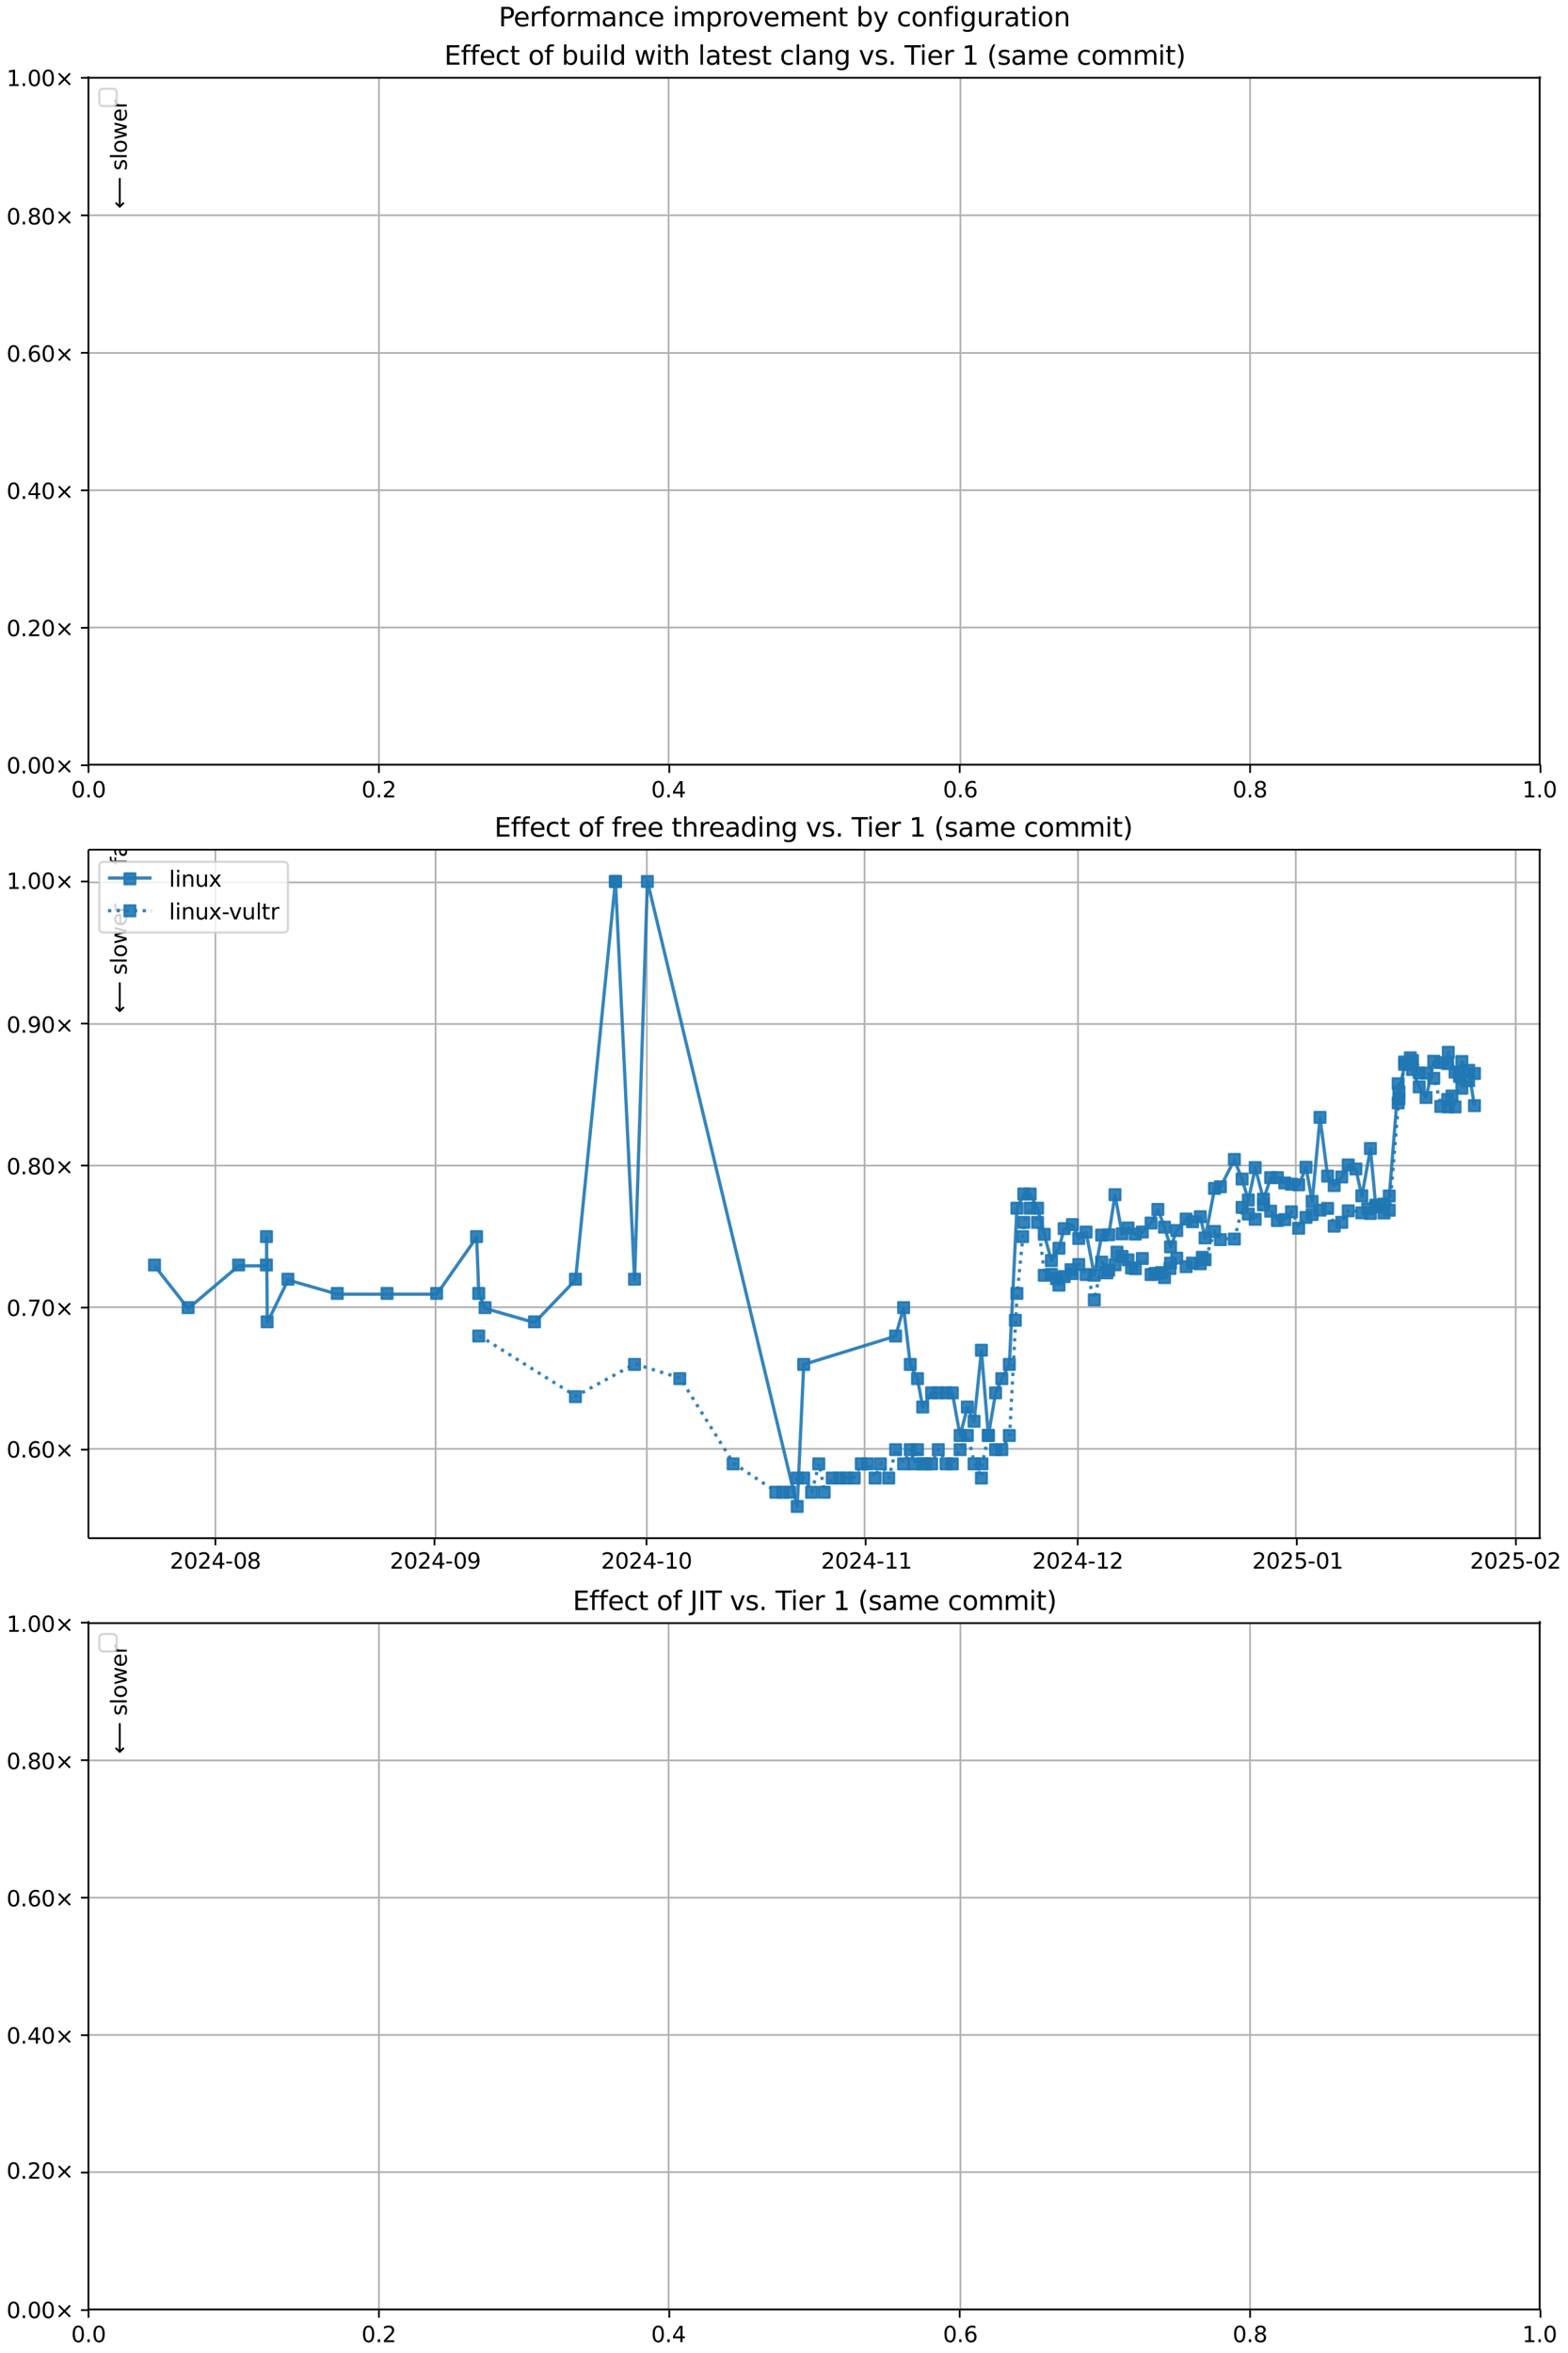 <?xml version="1.0" encoding="UTF-8"?>
<!DOCTYPE svg  PUBLIC '-//W3C//DTD SVG 1.1//EN'  'http://www.w3.org/Graphics/SVG/1.1/DTD/svg11.dtd'>
<svg width="720pt" height="1080pt" version="1.1" viewBox="0 0 720 1080" xmlns="http://www.w3.org/2000/svg" xmlns:xlink="http://www.w3.org/1999/xlink">
<defs>
<style type="text/css">*{stroke-linejoin: round; stroke-linecap: butt}</style>
</defs>
<path d="m0 1080h720v-1080h-720z" fill="#fff"/>
<path d="m40.6 351h667v-316h-667z" fill="#fff"/>
<path d="m40.6 351v-316" clip-path="url(#n)" fill="none" stroke="#b0b0b0" stroke-linecap="square" stroke-width=".8"/>
<defs>
<path id="f" d="m0 0v3.5" stroke="#000" stroke-width=".8"/>
</defs>
<use x="40.646" y="351.265" stroke="#000000" stroke-width=".8" xlink:href="#f"/>
<g transform="translate(32.7 366) scale(.1 -.1)">
<defs>
<path id="b" transform="scale(.016)" d="m2034 4250q-487 0-733-480-245-479-245-1442 0-959 245-1439 246-480 733-480 491 0 736 480 246 480 246 1439 0 963-246 1442-245 480-736 480zm0 500q785 0 1199-621 414-620 414-1801 0-1178-414-1799-414-620-1199-620-784 0-1198 620-414 621-414 1799 0 1181 414 1801 414 621 1198 621z"/>
<path id="c" transform="scale(.016)" d="m684 794h660v-794h-660v794z"/>
</defs>
<use xlink:href="#b"/>
<use transform="translate(63.6)" xlink:href="#c"/>
<use transform="translate(95.4)" xlink:href="#b"/>
</g>
<path d="m174 351v-316" clip-path="url(#n)" fill="none" stroke="#b0b0b0" stroke-linecap="square" stroke-width=".8"/>
<use x="173.989" y="351.265" stroke="#000000" stroke-width=".8" xlink:href="#f"/>
<g transform="translate(166 366) scale(.1 -.1)">
<defs>
<path id="e" transform="scale(.016)" d="m1228 531h2203v-531h-2962v531q359 372 979 998 621 627 780 809 303 340 423 576 121 236 121 464 0 372-261 606-261 235-680 235-297 0-627-103-329-103-704-313v638q381 153 712 231 332 78 607 78 725 0 1156-363 431-362 431-968 0-288-108-546-107-257-392-607-78-91-497-524-418-433-1181-1211z"/>
</defs>
<use xlink:href="#b"/>
<use transform="translate(63.6)" xlink:href="#c"/>
<use transform="translate(95.4)" xlink:href="#e"/>
</g>
<path d="m307 351v-316" clip-path="url(#n)" fill="none" stroke="#b0b0b0" stroke-linecap="square" stroke-width=".8"/>
<use x="307.332" y="351.265" stroke="#000000" stroke-width=".8" xlink:href="#f"/>
<g transform="translate(299 366) scale(.1 -.1)">
<defs>
<path id="w" transform="scale(.016)" d="m2419 4116-1594-2491h1594v2491zm-166 550h794v-3041h666v-525h-666v-1100h-628v1100h-2106v609l1940 2957z"/>
</defs>
<use xlink:href="#b"/>
<use transform="translate(63.6)" xlink:href="#c"/>
<use transform="translate(95.4)" xlink:href="#w"/>
</g>
<path d="m441 351v-316" clip-path="url(#n)" fill="none" stroke="#b0b0b0" stroke-linecap="square" stroke-width=".8"/>
<use x="440.675" y="351.265" stroke="#000000" stroke-width=".8" xlink:href="#f"/>
<g transform="translate(433 366) scale(.1 -.1)">
<defs>
<path id="ac" transform="scale(.016)" d="m2113 2584q-425 0-674-291-248-290-248-796 0-503 248-796 249-292 674-292t673 292q248 293 248 796 0 506-248 796-248 291-673 291zm1253 1979v-575q-238 112-480 171-242 60-480 60-625 0-955-422-329-422-376-1275 184 272 462 417 279 145 613 145 703 0 1111-427 408-426 408-1160 0-719-425-1154-425-434-1131-434-810 0-1238 620-428 621-428 1799 0 1106 525 1764t1409 658q238 0 480-47t505-140z"/>
</defs>
<use xlink:href="#b"/>
<use transform="translate(63.6)" xlink:href="#c"/>
<use transform="translate(95.4)" xlink:href="#ac"/>
</g>
<path d="m574 351v-316" clip-path="url(#n)" fill="none" stroke="#b0b0b0" stroke-linecap="square" stroke-width=".8"/>
<use x="574.018" y="351.265" stroke="#000000" stroke-width=".8" xlink:href="#f"/>
<g transform="translate(566 366) scale(.1 -.1)">
<defs>
<path id="z" transform="scale(.016)" d="m2034 2216q-450 0-708-241-257-241-257-662 0-422 257-663 258-241 708-241t709 242q260 243 260 662 0 421-258 662-257 241-711 241zm-631 268q-406 100-633 378-226 279-226 679 0 559 398 884 399 325 1092 325 697 0 1094-325t397-884q0-400-227-679-226-278-629-378 456-106 710-416 255-309 255-755 0-679-414-1042-414-362-1186-362-771 0-1186 362-414 363-414 1042 0 446 256 755 257 310 713 416zm-231 997q0-362 226-565 227-203 636-203 407 0 636 203 230 203 230 565 0 363-230 566-229 203-636 203-409 0-636-203-226-203-226-566z"/>
</defs>
<use xlink:href="#b"/>
<use transform="translate(63.6)" xlink:href="#c"/>
<use transform="translate(95.4)" xlink:href="#z"/>
</g>
<path d="m707 351v-316" clip-path="url(#n)" fill="none" stroke="#b0b0b0" stroke-linecap="square" stroke-width=".8"/>
<use x="707.361" y="351.265" stroke="#000000" stroke-width=".8" xlink:href="#f"/>
<g transform="translate(699 366) scale(.1 -.1)">
<defs>
<path id="r" transform="scale(.016)" d="m794 531h1031v3560l-1122-225v575l1116 225h631v-4135h1031v-531h-2687v531z"/>
</defs>
<use xlink:href="#r"/>
<use transform="translate(63.6)" xlink:href="#c"/>
<use transform="translate(95.4)" xlink:href="#b"/>
</g>
<path d="m40.6 351h667" clip-path="url(#n)" fill="none" stroke="#b0b0b0" stroke-linecap="square" stroke-width=".8"/>
<defs>
<path id="h" d="m0 0h-3.5" stroke="#000" stroke-width=".8"/>
</defs>
<use x="40.646" y="351.265" stroke="#000000" stroke-width=".8" xlink:href="#h"/>
<g transform="translate(3 355) scale(.1 -.1)">
<defs>
<path id="i" transform="scale(.016)" d="m4488 3438-1429-1435 1429-1428-372-378-1435 1434-1434-1434-369 378 1425 1428-1425 1435 369 378 1434-1435 1435 1435 372-378z"/>
</defs>
<use xlink:href="#b"/>
<use transform="translate(63.6)" xlink:href="#c"/>
<use transform="translate(95.4)" xlink:href="#b"/>
<use transform="translate(159)" xlink:href="#b"/>
<use transform="translate(223)" xlink:href="#i"/>
</g>
<path d="m40.6 288h667" clip-path="url(#n)" fill="none" stroke="#b0b0b0" stroke-linecap="square" stroke-width=".8"/>
<use x="40.646" y="288.158" stroke="#000000" stroke-width=".8" xlink:href="#h"/>
<g transform="translate(3 292) scale(.1 -.1)">
<use xlink:href="#b"/>
<use transform="translate(63.6)" xlink:href="#c"/>
<use transform="translate(95.4)" xlink:href="#e"/>
<use transform="translate(159)" xlink:href="#b"/>
<use transform="translate(223)" xlink:href="#i"/>
</g>
<path d="m40.6 225h667" clip-path="url(#n)" fill="none" stroke="#b0b0b0" stroke-linecap="square" stroke-width=".8"/>
<use x="40.646" y="225.052" stroke="#000000" stroke-width=".8" xlink:href="#h"/>
<g transform="translate(3 229) scale(.1 -.1)">
<use xlink:href="#b"/>
<use transform="translate(63.6)" xlink:href="#c"/>
<use transform="translate(95.4)" xlink:href="#w"/>
<use transform="translate(159)" xlink:href="#b"/>
<use transform="translate(223)" xlink:href="#i"/>
</g>
<path d="m40.6 162h667" clip-path="url(#n)" fill="none" stroke="#b0b0b0" stroke-linecap="square" stroke-width=".8"/>
<use x="40.646" y="161.945" stroke="#000000" stroke-width=".8" xlink:href="#h"/>
<g transform="translate(3 166) scale(.1 -.1)">
<use xlink:href="#b"/>
<use transform="translate(63.6)" xlink:href="#c"/>
<use transform="translate(95.4)" xlink:href="#ac"/>
<use transform="translate(159)" xlink:href="#b"/>
<use transform="translate(223)" xlink:href="#i"/>
</g>
<path d="m40.6 98.8h667" clip-path="url(#n)" fill="none" stroke="#b0b0b0" stroke-linecap="square" stroke-width=".8"/>
<use x="40.646" y="98.839" stroke="#000000" stroke-width=".8" xlink:href="#h"/>
<g transform="translate(3 103) scale(.1 -.1)">
<use xlink:href="#b"/>
<use transform="translate(63.6)" xlink:href="#c"/>
<use transform="translate(95.4)" xlink:href="#z"/>
<use transform="translate(159)" xlink:href="#b"/>
<use transform="translate(223)" xlink:href="#i"/>
</g>
<path d="m40.6 35.7h667" clip-path="url(#n)" fill="none" stroke="#b0b0b0" stroke-linecap="square" stroke-width=".8"/>
<use x="40.646" y="35.733" stroke="#000000" stroke-width=".8" xlink:href="#h"/>
<g transform="translate(3 39.5) scale(.1 -.1)">
<use xlink:href="#r"/>
<use transform="translate(63.6)" xlink:href="#c"/>
<use transform="translate(95.4)" xlink:href="#b"/>
<use transform="translate(159)" xlink:href="#b"/>
<use transform="translate(223)" xlink:href="#i"/>
</g>
<path d="m40.6 351v-316" fill="none" stroke="#000" stroke-linecap="square" stroke-width=".8"/>
<path d="m707 351v-316" fill="none" stroke="#000" stroke-linecap="square" stroke-width=".8"/>
<path d="m40.6 351h667" fill="none" stroke="#000" stroke-linecap="square" stroke-width=".8"/>
<path d="m40.6 35.7h667" fill="none" stroke="#000" stroke-linecap="square" stroke-width=".8"/>
<g clip-path="url(#n)">
<g transform="translate(58.2 27.8) rotate(-90) scale(.1 -.1)">
<defs>
<path id="l" transform="scale(.016)" d="m2375 4863v-479h-550q-309 0-430-125-120-125-120-450v-309h947v-447h-947v-3053h-578v3053h-550v447h550v244q0 584 272 851 272 268 862 268h544z"/>
<path id="t" transform="scale(.016)" d="m2194 1759q-697 0-966-159t-269-544q0-306 202-486 202-179 548-179 479 0 768 339t289 901v128h-572zm1147 238v-2e3h-575v531q-197-318-491-470t-719-152q-537 0-855 302-317 302-317 808 0 590 395 890 396 300 1180 300h807v57q0 397-261 614t-733 217q-300 0-585-72-284-72-546-216v532q315 122 612 182 297 61 578 61 760 0 1135-394 375-393 375-1193z"/>
<path id="p" transform="scale(.016)" d="m2834 3397v-544q-243 125-506 187-262 63-544 63-428 0-642-131t-214-394q0-200 153-314t616-217l197-44q612-131 870-370t258-667q0-488-386-773-386-284-1061-284-281 0-586 55t-642 164v594q319-166 628-249 309-82 613-82 406 0 624 139 219 139 219 392 0 234-158 359-157 125-692 241l-200 47q-534 112-772 345-237 233-237 639 0 494 350 762 350 269 994 269 318 0 599-47 282-46 519-140z"/>
<path id="j" transform="scale(.016)" d="m1172 4494v-994h1184v-447h-1184v-1900q0-428 117-550t477-122h590v-481h-590q-666 0-919 248-253 249-253 905v1900h-422v447h422v994h578z"/>
<path id="d" transform="scale(.016)" d="m3597 1894v-281h-2644q38-594 358-905t892-311q331 0 642 81t618 244v-544q-310-131-635-200t-659-69q-838 0-1327 487-489 488-489 1320 0 859 464 1363 464 505 1252 505 706 0 1117-455 411-454 411-1235zm-575 169q-6 471-264 752-258 282-683 282-481 0-770-272t-333-766l2050 4z"/>
<path id="k" transform="scale(.016)" d="m2631 2963q-97 56-211 82-114 27-251 27-488 0-749-317t-261-911v-1844h-578v3500h578v-544q182 319 472 473 291 155 707 155 59 0 131-8 72-7 159-23l3-590z"/>
<path id="aj" transform="scale(.016)" d="m8863 2147v-281l-1229-1228-375 375 729 728h-7622v531h7622l-729 728 375 375 1229-1228z"/>
</defs>
<use xlink:href="#l"/>
<use transform="translate(35.2)" xlink:href="#t"/>
<use transform="translate(96.5)" xlink:href="#p"/>
<use transform="translate(149)" xlink:href="#j"/>
<use transform="translate(188)" xlink:href="#d"/>
<use transform="translate(249)" xlink:href="#k"/>
<use transform="translate(290)" xlink:href="#DejaVuSans-20"/>
<use transform="translate(322)" xlink:href="#aj"/>
</g>
</g>
<g clip-path="url(#n)">
<g transform="translate(58.2 95.8) rotate(-90) scale(.1 -.1)">
<defs>
<path id="ak" transform="scale(.016)" d="m313 1866v281l1228 1228 375-375-728-728h7621v-531h-7621l728-728-375-375-1228 1228z"/>
<path id="u" transform="scale(.016)" d="m603 4863h575v-4863h-575v4863z"/>
<path id="q" transform="scale(.016)" d="m1959 3097q-462 0-731-361t-269-989 267-989q268-361 733-361 460 0 728 362 269 363 269 988 0 622-269 986-268 364-728 364zm0 487q750 0 1178-488 429-487 429-1349 0-859-429-1349-428-489-1178-489-753 0-1180 489-426 490-426 1349 0 862 426 1349 427 488 1180 488z"/>
<path id="ad" transform="scale(.016)" d="m269 3500h575l719-2731 715 2731h678l719-2731 716 2731h575l-916-3500h-678l-753 2869-756-2869h-679l-915 3500z"/>
</defs>
<use xlink:href="#ak"/>
<use transform="translate(143)" xlink:href="#DejaVuSans-20"/>
<use transform="translate(175)" xlink:href="#p"/>
<use transform="translate(227)" xlink:href="#u"/>
<use transform="translate(255)" xlink:href="#q"/>
<use transform="translate(316)" xlink:href="#ad"/>
<use transform="translate(398)" xlink:href="#d"/>
<use transform="translate(460)" xlink:href="#k"/>
</g>
</g>
<g transform="translate(204 29.7) scale(.12 -.12)">
<defs>
<path id="ag" transform="scale(.016)" d="m628 4666h2950v-532h-2319v-1381h2222v-531h-2222v-1691h2375v-531h-3006v4666z"/>
<path id="v" transform="scale(.016)" d="m3122 3366v-538q-244 135-489 202t-495 67q-560 0-870-355-309-354-309-995t309-996q310-354 870-354 250 0 495 67t489 202v-532q-241-112-499-168-257-57-548-57-791 0-1257 497-465 497-465 1341 0 856 470 1346 471 491 1290 491 265 0 518-55 253-54 491-163z"/>
<path id="ao" transform="scale(.016)" d="m3116 1747q0 634-261 995t-717 361q-457 0-718-361t-261-995 261-995 718-361q456 0 717 361t261 995zm-1957 1222q182 312 458 463 277 152 661 152 638 0 1036-506 399-506 399-1331t-399-1332q-398-506-1036-506-384 0-661 152-276 152-458 464v-525h-578v4863h578v-1894z"/>
<path id="ab" transform="scale(.016)" d="m544 1381v2119h575v-2097q0-497 193-746 194-248 582-248 465 0 735 297 271 297 271 810v1984h575v-3500h-575v538q-209-319-486-474-276-155-642-155-603 0-916 375-312 375-312 1097zm1447 2203z"/>
<path id="o" transform="scale(.016)" d="m603 3500h575v-3500h-575v3500zm0 1363h575v-729h-575v729z"/>
<path id="an" transform="scale(.016)" d="m2906 2969v1894h575v-4863h-575v525q-181-312-458-464-276-152-664-152-634 0-1033 506-398 507-398 1332t398 1331q399 506 1033 506 388 0 664-152 277-151 458-463zm-1959-1222q0-634 261-995t717-361 718 361q263 361 263 995t-263 995q-262 361-718 361t-717-361-261-995z"/>
<path id="am" transform="scale(.016)" d="m3513 2113v-2113h-575v2094q0 497-194 743-194 247-581 247-466 0-735-297-269-296-269-809v-1978h-578v4863h578v-1907q207 316 486 472 280 156 646 156 603 0 912-373 310-373 310-1098z"/>
<path id="x" transform="scale(.016)" d="m3513 2113v-2113h-575v2094q0 497-194 743-194 247-581 247-466 0-735-297-269-296-269-809v-1978h-578v3500h578v-544q207 316 486 472 280 156 646 156 603 0 912-373 310-373 310-1098z"/>
<path id="af" transform="scale(.016)" d="m2906 1791q0 625-258 968-257 344-723 344-462 0-720-344-258-343-258-968 0-622 258-966t720-344q466 0 723 344 258 344 258 966zm575-1357q0-893-397-1329-396-436-1215-436-303 0-572 45t-522 139v559q253-137 500-202 247-66 503-66 566 0 847 295t281 892v285q-178-310-456-463t-666-153q-643 0-1037 490-394 491-394 1301 0 812 394 1302 394 491 1037 491 388 0 666-153t456-462v531h575v-3066z"/>
<path id="aa" transform="scale(.016)" d="m191 3500h609l1094-2937 1094 2937h609l-1313-3500h-781l-1312 3500z"/>
<path id="ae" transform="scale(.016)" d="m-19 4666h3947v-532h-1656v-4134h-634v4134h-1657v532z"/>
<path id="ai" transform="scale(.016)" d="m1984 4856q-418-718-622-1422-203-703-203-1425 0-721 205-1429t620-1424h-500q-468 735-701 1444t-233 1409q0 697 231 1403 232 707 703 1444h500z"/>
<path id="s" transform="scale(.016)" d="m3328 2828q216 388 516 572t706 184q547 0 844-383 297-382 297-1088v-2113h-578v2094q0 503-179 746-178 244-543 244-447 0-707-297-259-296-259-809v-1978h-578v2094q0 506-178 748t-550 242q-441 0-701-298-259-298-259-808v-1978h-578v3500h578v-544q197 322 472 475t653 153q382 0 649-194 267-193 395-562z"/>
<path id="ah" transform="scale(.016)" d="m513 4856h500q468-737 701-1444 233-706 233-1403 0-700-233-1409t-701-1444h-500q415 716 620 1424t205 1429q0 722-205 1425-205 704-620 1422z"/>
</defs>
<use xlink:href="#ag"/>
<use transform="translate(63.2)" xlink:href="#l"/>
<use transform="translate(98.4)" xlink:href="#l"/>
<use transform="translate(134)" xlink:href="#d"/>
<use transform="translate(195)" xlink:href="#v"/>
<use transform="translate(250)" xlink:href="#j"/>
<use transform="translate(289)" xlink:href="#DejaVuSans-20"/>
<use transform="translate(321)" xlink:href="#q"/>
<use transform="translate(382)" xlink:href="#l"/>
<use transform="translate(417)" xlink:href="#DejaVuSans-20"/>
<use transform="translate(449)" xlink:href="#ao"/>
<use transform="translate(513)" xlink:href="#ab"/>
<use transform="translate(576)" xlink:href="#o"/>
<use transform="translate(604)" xlink:href="#u"/>
<use transform="translate(632)" xlink:href="#an"/>
<use transform="translate(695)" xlink:href="#DejaVuSans-20"/>
<use transform="translate(727)" xlink:href="#ad"/>
<use transform="translate(809)" xlink:href="#o"/>
<use transform="translate(837)" xlink:href="#j"/>
<use transform="translate(876)" xlink:href="#am"/>
<use transform="translate(939)" xlink:href="#DejaVuSans-20"/>
<use transform="translate(971)" xlink:href="#u"/>
<use transform="translate(999)" xlink:href="#t"/>
<use transform="translate(1060)" xlink:href="#j"/>
<use transform="translate(1099)" xlink:href="#d"/>
<use transform="translate(1161)" xlink:href="#p"/>
<use transform="translate(1213)" xlink:href="#j"/>
<use transform="translate(1252)" xlink:href="#DejaVuSans-20"/>
<use transform="translate(1284)" xlink:href="#v"/>
<use transform="translate(1339)" xlink:href="#u"/>
<use transform="translate(1367)" xlink:href="#t"/>
<use transform="translate(1428)" xlink:href="#x"/>
<use transform="translate(1491)" xlink:href="#af"/>
<use transform="translate(1555)" xlink:href="#DejaVuSans-20"/>
<use transform="translate(1586)" xlink:href="#aa"/>
<use transform="translate(1646)" xlink:href="#p"/>
<use transform="translate(1698)" xlink:href="#c"/>
<use transform="translate(1730)" xlink:href="#DejaVuSans-20"/>
<use transform="translate(1761)" xlink:href="#ae"/>
<use transform="translate(1819)" xlink:href="#o"/>
<use transform="translate(1847)" xlink:href="#d"/>
<use transform="translate(1909)" xlink:href="#k"/>
<use transform="translate(1950)" xlink:href="#DejaVuSans-20"/>
<use transform="translate(1981)" xlink:href="#r"/>
<use transform="translate(2045)" xlink:href="#DejaVuSans-20"/>
<use transform="translate(2077)" xlink:href="#ai"/>
<use transform="translate(2116)" xlink:href="#p"/>
<use transform="translate(2168)" xlink:href="#t"/>
<use transform="translate(2229)" xlink:href="#s"/>
<use transform="translate(2327)" xlink:href="#d"/>
<use transform="translate(2388)" xlink:href="#DejaVuSans-20"/>
<use transform="translate(2420)" xlink:href="#v"/>
<use transform="translate(2475)" xlink:href="#q"/>
<use transform="translate(2536)" xlink:href="#s"/>
<use transform="translate(2634)" xlink:href="#s"/>
<use transform="translate(2731)" xlink:href="#o"/>
<use transform="translate(2759)" xlink:href="#j"/>
<use transform="translate(2798)" xlink:href="#ah"/>
</g>
<path d="m47.6 48.7h4q2 0 2-2v-4q0-2-2-2h-4q-2 0-2 2v4q0 2 2 2z" fill="#fff" opacity=".8" stroke="#ccc"/>
<path d="m40.6 706h667v-316h-667z" fill="#fff"/>
<path d="m98.9 706v-316" clip-path="url(#g)" fill="none" stroke="#b0b0b0" stroke-linecap="square" stroke-width=".8"/>
<use x="98.894" y="705.793" stroke="#000000" stroke-width=".8" xlink:href="#f"/>
<g transform="translate(78 720) scale(.1 -.1)">
<defs>
<path id="y" transform="scale(.016)" d="m313 2009h1684v-512h-1684v512z"/>
</defs>
<use xlink:href="#e"/>
<use transform="translate(63.6)" xlink:href="#b"/>
<use transform="translate(127)" xlink:href="#e"/>
<use transform="translate(191)" xlink:href="#w"/>
<use transform="translate(254)" xlink:href="#y"/>
<use transform="translate(291)" xlink:href="#b"/>
<use transform="translate(354)" xlink:href="#z"/>
</g>
<path d="m200 706v-316" clip-path="url(#g)" fill="none" stroke="#b0b0b0" stroke-linecap="square" stroke-width=".8"/>
<use x="199.507" y="705.793" stroke="#000000" stroke-width=".8" xlink:href="#f"/>
<g transform="translate(179 720) scale(.1 -.1)">
<defs>
<path id="ap" transform="scale(.016)" d="m703 97v575q238-113 481-172 244-59 479-59 625 0 954 420 330 420 377 1277-181-269-460-413-278-144-615-144-700 0-1108 423-408 424-408 1159 0 718 425 1152 425 435 1131 435 810 0 1236-621 427-620 427-1801 0-1103-524-1761-523-658-1407-658-238 0-482 47-243 47-506 141zm1256 1978q425 0 673 290 249 291 249 798 0 503-249 795-248 292-673 292t-673-292-248-795q0-507 248-798 248-290 673-290z"/>
</defs>
<use xlink:href="#e"/>
<use transform="translate(63.6)" xlink:href="#b"/>
<use transform="translate(127)" xlink:href="#e"/>
<use transform="translate(191)" xlink:href="#w"/>
<use transform="translate(254)" xlink:href="#y"/>
<use transform="translate(291)" xlink:href="#b"/>
<use transform="translate(354)" xlink:href="#ap"/>
</g>
<path d="m297 706v-316" clip-path="url(#g)" fill="none" stroke="#b0b0b0" stroke-linecap="square" stroke-width=".8"/>
<use x="296.873" y="705.793" stroke="#000000" stroke-width=".8" xlink:href="#f"/>
<g transform="translate(276 720) scale(.1 -.1)">
<use xlink:href="#e"/>
<use transform="translate(63.6)" xlink:href="#b"/>
<use transform="translate(127)" xlink:href="#e"/>
<use transform="translate(191)" xlink:href="#w"/>
<use transform="translate(254)" xlink:href="#y"/>
<use transform="translate(291)" xlink:href="#r"/>
<use transform="translate(354)" xlink:href="#b"/>
</g>
<path d="m397 706v-316" clip-path="url(#g)" fill="none" stroke="#b0b0b0" stroke-linecap="square" stroke-width=".8"/>
<use x="397.486" y="705.793" stroke="#000000" stroke-width=".8" xlink:href="#f"/>
<g transform="translate(377 720) scale(.1 -.1)">
<use xlink:href="#e"/>
<use transform="translate(63.6)" xlink:href="#b"/>
<use transform="translate(127)" xlink:href="#e"/>
<use transform="translate(191)" xlink:href="#w"/>
<use transform="translate(254)" xlink:href="#y"/>
<use transform="translate(291)" xlink:href="#r"/>
<use transform="translate(354)" xlink:href="#r"/>
</g>
<path d="m495 706v-316" clip-path="url(#g)" fill="none" stroke="#b0b0b0" stroke-linecap="square" stroke-width=".8"/>
<use x="494.853" y="705.793" stroke="#000000" stroke-width=".8" xlink:href="#f"/>
<g transform="translate(474 720) scale(.1 -.1)">
<use xlink:href="#e"/>
<use transform="translate(63.6)" xlink:href="#b"/>
<use transform="translate(127)" xlink:href="#e"/>
<use transform="translate(191)" xlink:href="#w"/>
<use transform="translate(254)" xlink:href="#y"/>
<use transform="translate(291)" xlink:href="#r"/>
<use transform="translate(354)" xlink:href="#e"/>
</g>
<path d="m595 706v-316" clip-path="url(#g)" fill="none" stroke="#b0b0b0" stroke-linecap="square" stroke-width=".8"/>
<use x="595.465" y="705.793" stroke="#000000" stroke-width=".8" xlink:href="#f"/>
<g transform="translate(575 720) scale(.1 -.1)">
<defs>
<path id="aq" transform="scale(.016)" d="m691 4666h2478v-532h-1900v-1143q137 47 274 70 138 23 276 23 781 0 1237-428 457-428 457-1159 0-753-469-1171-469-417-1322-417-294 0-599 50-304 50-629 150v635q281-153 581-228t634-75q541 0 856 284 316 284 316 772 0 487-316 771-315 285-856 285-253 0-505-56-251-56-513-175v2344z"/>
</defs>
<use xlink:href="#e"/>
<use transform="translate(63.6)" xlink:href="#b"/>
<use transform="translate(127)" xlink:href="#e"/>
<use transform="translate(191)" xlink:href="#aq"/>
<use transform="translate(254)" xlink:href="#y"/>
<use transform="translate(291)" xlink:href="#b"/>
<use transform="translate(354)" xlink:href="#r"/>
</g>
<path d="m696 706v-316" clip-path="url(#g)" fill="none" stroke="#b0b0b0" stroke-linecap="square" stroke-width=".8"/>
<use x="696.078" y="705.793" stroke="#000000" stroke-width=".8" xlink:href="#f"/>
<g transform="translate(675 720) scale(.1 -.1)">
<use xlink:href="#e"/>
<use transform="translate(63.6)" xlink:href="#b"/>
<use transform="translate(127)" xlink:href="#e"/>
<use transform="translate(191)" xlink:href="#aq"/>
<use transform="translate(254)" xlink:href="#y"/>
<use transform="translate(291)" xlink:href="#b"/>
<use transform="translate(354)" xlink:href="#e"/>
</g>
<path d="m40.6 665h667" clip-path="url(#g)" fill="none" stroke="#b0b0b0" stroke-linecap="square" stroke-width=".8"/>
<use x="40.646" y="665.374" stroke="#000000" stroke-width=".8" xlink:href="#h"/>
<g transform="translate(3 669) scale(.1 -.1)">
<use xlink:href="#b"/>
<use transform="translate(63.6)" xlink:href="#c"/>
<use transform="translate(95.4)" xlink:href="#ac"/>
<use transform="translate(159)" xlink:href="#b"/>
<use transform="translate(223)" xlink:href="#i"/>
</g>
<path d="m40.6 600h667" clip-path="url(#g)" fill="none" stroke="#b0b0b0" stroke-linecap="square" stroke-width=".8"/>
<use x="40.646" y="600.181" stroke="#000000" stroke-width=".8" xlink:href="#h"/>
<g transform="translate(3 604) scale(.1 -.1)">
<defs>
<path id="aw" transform="scale(.016)" d="m525 4666h3e3v-269l-1694-4397h-659l1594 4134h-2241v532z"/>
</defs>
<use xlink:href="#b"/>
<use transform="translate(63.6)" xlink:href="#c"/>
<use transform="translate(95.4)" xlink:href="#aw"/>
<use transform="translate(159)" xlink:href="#b"/>
<use transform="translate(223)" xlink:href="#i"/>
</g>
<path d="m40.6 535h667" clip-path="url(#g)" fill="none" stroke="#b0b0b0" stroke-linecap="square" stroke-width=".8"/>
<use x="40.646" y="534.989" stroke="#000000" stroke-width=".8" xlink:href="#h"/>
<g transform="translate(3 539) scale(.1 -.1)">
<use xlink:href="#b"/>
<use transform="translate(63.6)" xlink:href="#c"/>
<use transform="translate(95.4)" xlink:href="#z"/>
<use transform="translate(159)" xlink:href="#b"/>
<use transform="translate(223)" xlink:href="#i"/>
</g>
<path d="m40.6 470h667" clip-path="url(#g)" fill="none" stroke="#b0b0b0" stroke-linecap="square" stroke-width=".8"/>
<use x="40.646" y="469.796" stroke="#000000" stroke-width=".8" xlink:href="#h"/>
<g transform="translate(3 474) scale(.1 -.1)">
<use xlink:href="#b"/>
<use transform="translate(63.6)" xlink:href="#c"/>
<use transform="translate(95.4)" xlink:href="#ap"/>
<use transform="translate(159)" xlink:href="#b"/>
<use transform="translate(223)" xlink:href="#i"/>
</g>
<path d="m40.6 405h667" clip-path="url(#g)" fill="none" stroke="#b0b0b0" stroke-linecap="square" stroke-width=".8"/>
<use x="40.646" y="404.603" stroke="#000000" stroke-width=".8" xlink:href="#h"/>
<g transform="translate(3 408) scale(.1 -.1)">
<use xlink:href="#r"/>
<use transform="translate(63.6)" xlink:href="#c"/>
<use transform="translate(95.4)" xlink:href="#b"/>
<use transform="translate(159)" xlink:href="#b"/>
<use transform="translate(223)" xlink:href="#i"/>
</g>
<path d="m71 581 15.4 19.6 23.2-19.6h12.8l0.021-13 0.309 39.1 9.54-19.6 22.7 6.52h22.8 22.8l18.3-26.1 0.999 26.1 2.91 6.52 22.7 6.52 18.8-19.6 18.3-183h0.034l8.77 183 5.89-183 68.8 287 2.99-65.2 42.2-13 3.66-13 3.06 26.1 3.31 6.52 2.4 13 4.09-6.52h3.07 3.58 2.87l3.56 19.6 3.33-13 3.08 6.52 3.38-32.6 3.19 39.1 3.31-19.6 2.86-6.52 3.46-6.52 3.47-71.7 3.17-6.52h2.93l3.38 6.52 3.09 12 3.27 12 3.49-5.64 2.37-9.02 3.79-1.85 2.92 6.39 3.36-2.96 3.79 19.8 3.36-18.4 3.26-0.156 2.87-18.4 3.25 18 2.75-2.7 3.35 2.82 3.21-0.967 4.01-4.12 3.13-6.26 3.04 8.16 2.77 9.04 2.86-7.51 4.31-5.26 2.94 1.24 3.56-2.32 2.2 9.75 4.34-22.7 2.71-0.757 6.4-12.5 3.55 8.98 2.87 9.62 3.14-14.9 3.81 14.5 3.28-9.86 3.1-0.033 3.38 2.47 3.08 0.585 3.31 0.266 3.36-8.06 2.82 15.7 3.62-38.6 3.49 27 3.02 4.34 3.47-3.93 2.98-5.53 3.51 1.86 2.72 12.3 3.96-21.7 2.49 26.8 3.75-1.29 2.41-3.74 4.1-51.5 0.342 3.72 2.63-12.6 3.61 2.35 3.08 7.99 3.13 4.87 3.54-16.6 3.22 0.657 3.19 0.428 0.257-5.2 3.1 9.08 2.11 1.04 1.03-5.89 3.11 4.05 2.68 16.2" clip-path="url(#g)" fill="none" stroke="#1f77b4" stroke-linecap="square" stroke-opacity=".9" stroke-width="1.5"/>
<defs>
<path id="a" d="m-2.5 2.5h5v-5h-5z" stroke="#1f77b4" stroke-opacity=".9"/>
</defs>
<g clip-path="url(#g)" fill="#1f77b4" fill-opacity=".9" stroke="#1f77b4" stroke-opacity=".9">
<use x="70.951" y="580.623" xlink:href="#a"/>
<use x="86.393" y="600.181" xlink:href="#a"/>
<use x="109.568" y="580.623" xlink:href="#a"/>
<use x="122.336" y="580.623" xlink:href="#a"/>
<use x="122.357" y="567.585" xlink:href="#a"/>
<use x="122.666" y="606.7" xlink:href="#a"/>
<use x="132.209" y="587.143" xlink:href="#a"/>
<use x="154.876" y="593.662" xlink:href="#a"/>
<use x="177.722" y="593.662" xlink:href="#a"/>
<use x="200.492" y="593.662" xlink:href="#a"/>
<use x="218.827" y="567.585" xlink:href="#a"/>
<use x="219.826" y="593.662" xlink:href="#a"/>
<use x="222.737" y="600.181" xlink:href="#a"/>
<use x="245.418" y="606.7" xlink:href="#a"/>
<use x="264.233" y="587.143" xlink:href="#a"/>
<use x="282.564" y="404.603" xlink:href="#a"/>
<use x="282.598" y="404.603" xlink:href="#a"/>
<use x="291.364" y="587.143" xlink:href="#a"/>
<use x="297.258" y="404.603" xlink:href="#a"/>
<use x="366.061" y="691.451" xlink:href="#a"/>
<use x="369.047" y="626.258" xlink:href="#a"/>
<use x="411.253" y="613.22" xlink:href="#a"/>
<use x="414.917" y="600.181" xlink:href="#a"/>
<use x="417.982" y="626.258" xlink:href="#a"/>
<use x="421.294" y="632.777" xlink:href="#a"/>
<use x="423.693" y="645.816" xlink:href="#a"/>
<use x="427.781" y="639.297" xlink:href="#a"/>
<use x="430.854" y="639.297" xlink:href="#a"/>
<use x="434.43" y="639.297" xlink:href="#a"/>
<use x="437.297" y="639.297" xlink:href="#a"/>
<use x="440.862" y="658.855" xlink:href="#a"/>
<use x="444.192" y="645.816" xlink:href="#a"/>
<use x="447.272" y="652.335" xlink:href="#a"/>
<use x="450.649" y="619.739" xlink:href="#a"/>
<use x="453.841" y="658.855" xlink:href="#a"/>
<use x="457.148" y="639.297" xlink:href="#a"/>
<use x="460.007" y="632.777" xlink:href="#a"/>
<use x="463.467" y="626.258" xlink:href="#a"/>
<use x="466.941" y="554.546" xlink:href="#a"/>
<use x="470.112" y="548.027" xlink:href="#a"/>
<use x="473.038" y="548.027" xlink:href="#a"/>
<use x="476.423" y="554.546" xlink:href="#a"/>
<use x="479.513" y="566.547" xlink:href="#a"/>
<use x="482.786" y="578.572" xlink:href="#a"/>
<use x="486.272" y="572.934" xlink:href="#a"/>
<use x="488.639" y="563.914" xlink:href="#a"/>
<use x="492.427" y="562.067" xlink:href="#a"/>
<use x="495.348" y="568.455" xlink:href="#a"/>
<use x="498.706" y="565.498" xlink:href="#a"/>
<use x="502.494" y="585.317" xlink:href="#a"/>
<use x="505.852" y="566.906" xlink:href="#a"/>
<use x="509.109" y="566.75" xlink:href="#a"/>
<use x="511.982" y="548.343" xlink:href="#a"/>
<use x="515.227" y="566.328" xlink:href="#a"/>
<use x="517.975" y="563.629" xlink:href="#a"/>
<use x="521.328" y="566.446" xlink:href="#a"/>
<use x="524.539" y="565.479" xlink:href="#a"/>
<use x="528.548" y="561.364" xlink:href="#a"/>
<use x="531.677" y="555.104" xlink:href="#a"/>
<use x="534.721" y="563.263" xlink:href="#a"/>
<use x="537.49" y="572.304" xlink:href="#a"/>
<use x="540.349" y="564.793" xlink:href="#a"/>
<use x="544.656" y="559.537" xlink:href="#a"/>
<use x="547.592" y="560.777" xlink:href="#a"/>
<use x="551.148" y="558.453" xlink:href="#a"/>
<use x="553.351" y="568.205" xlink:href="#a"/>
<use x="557.688" y="545.473" xlink:href="#a"/>
<use x="560.397" y="544.715" xlink:href="#a"/>
<use x="566.8" y="532.179" xlink:href="#a"/>
<use x="570.352" y="541.164" xlink:href="#a"/>
<use x="573.218" y="550.787" xlink:href="#a"/>
<use x="576.357" y="535.923" xlink:href="#a"/>
<use x="580.17" y="550.385" xlink:href="#a"/>
<use x="583.45" y="540.529" xlink:href="#a"/>
<use x="586.553" y="540.497" xlink:href="#a"/>
<use x="589.937" y="542.966" xlink:href="#a"/>
<use x="593.013" y="543.552" xlink:href="#a"/>
<use x="596.327" y="543.817" xlink:href="#a"/>
<use x="599.683" y="535.756" xlink:href="#a"/>
<use x="602.504" y="551.453" xlink:href="#a"/>
<use x="606.123" y="512.856" xlink:href="#a"/>
<use x="609.617" y="539.819" xlink:href="#a"/>
<use x="612.636" y="544.157" xlink:href="#a"/>
<use x="616.108" y="540.224" xlink:href="#a"/>
<use x="619.092" y="534.689" xlink:href="#a"/>
<use x="622.597" y="536.546" xlink:href="#a"/>
<use x="625.319" y="548.861" xlink:href="#a"/>
<use x="629.28" y="527.146" xlink:href="#a"/>
<use x="631.77" y="553.961" xlink:href="#a"/>
<use x="635.516" y="552.67" xlink:href="#a"/>
<use x="637.924" y="548.935" xlink:href="#a"/>
<use x="642.024" y="497.399" xlink:href="#a"/>
<use x="642.366" y="501.12" xlink:href="#a"/>
<use x="644.992" y="488.543" xlink:href="#a"/>
<use x="648.605" y="490.888" xlink:href="#a"/>
<use x="651.684" y="498.878" xlink:href="#a"/>
<use x="654.816" y="503.748" xlink:href="#a"/>
<use x="658.36" y="487.105" xlink:href="#a"/>
<use x="661.579" y="487.762" xlink:href="#a"/>
<use x="664.768" y="488.19" xlink:href="#a"/>
<use x="665.025" y="482.986" xlink:href="#a"/>
<use x="668.126" y="492.068" xlink:href="#a"/>
<use x="670.235" y="493.113" xlink:href="#a"/>
<use x="671.267" y="487.218" xlink:href="#a"/>
<use x="674.377" y="491.27" xlink:href="#a"/>
<use x="677.055" y="507.492" xlink:href="#a"/>
</g>
<g stroke="#1f77b4" stroke-opacity=".9">
<path d="m220 613 44.4 27.8 27.1-14.8 20.8 6.52 24.5 39.1 19.6 13h3.2 3.16l3.45-6.52h2.99l3.62 6.52 3.3-13 2.49 13 3.71-6.52h3.28 3.24 3.56l3.24-6.52h2.91l3.44 6.52 2.43-6.52 3.81 6.52 3.17-13 3.66 6.52 3.06-6.52 1.66 6.52 1.66-6.52 2.4 6.52h1.46 2.63l3.07-6.52 3.58 6.52h2.87l3.56-6.52 3.33-6.52 3.08 13 3.38 6.52 0.245-6.52 2.95-13 3.31 6.52h2.86l3.46-6.52 2.77-52.9 0.707-12.3 2.64-26.1 0.531-6.52 2.93-6.52 3.38 6.52 3.09 24.3 3.27-0.431 2.36 2.01 1.12 2.96 2.37-3.95 3.15-3.16 0.638 1.79 2.92-4.15 3.36 4.59 3.79 11.6 3.36-17.3 2.46 4.95 0.798-1.22 2.87-2.47 0.932-5.81 2.31 1.95 2.75 1.56 1.62 3.74 1.73 0.339 3.21-4.68 4.01 7.39 1.8-0.36 0.562-0.187 0.768 0.18 1.63-0.564 1.41 2.3 2.51-4.17 0.26-2.48 2.86-2.29 4.31 3.92 2.94-1.64 3.56 0.323 0.94-2.99 1.26 1.1 4.34-13 2.71 3.75 6.4-0.274 3.55-14.5 2.87 3.05 3.14 2.41 3.81-6.58 3.28 2.87 3.1 4.28 3.38-0.427 3.08-3.58 3.31 7.54 3.36-4.95 2.82-1.32 3.62-2.03 3.49-0.801 3.02 8.14 3.47-1.73 2.98-5.3 6.23 0.911 2.73-1.9 1.24 2.2 2.49-3.83 3.75 3.63 2.41-1.26 4.1-49.3 0.342-1.9 2.63-16.9 2.61-1.95 1 1.29 3.08 5.66 3.13 0.107 3.54 2.39 3.22 12.9 3.19-3.2 0.257 3.38 1.69-4.97 1.41 5 2.11-14 1.03 5.43 3.11-3.51 2.68-3.28" clip-path="url(#g)" fill="none" stroke-dasharray="1.5,2.475" stroke-width="1.5"/>
<g clip-path="url(#g)" fill="#1f77b4" fill-opacity=".9">
<use x="219.826" y="613.22" xlink:href="#a"/>
<use x="264.233" y="641.061" xlink:href="#a"/>
<use x="291.364" y="626.258" xlink:href="#a"/>
<use x="312.147" y="632.777" xlink:href="#a"/>
<use x="336.626" y="671.893" xlink:href="#a"/>
<use x="356.252" y="684.932" xlink:href="#a"/>
<use x="359.456" y="684.932" xlink:href="#a"/>
<use x="362.614" y="684.932" xlink:href="#a"/>
<use x="366.061" y="678.412" xlink:href="#a"/>
<use x="369.047" y="678.412" xlink:href="#a"/>
<use x="372.666" y="684.932" xlink:href="#a"/>
<use x="375.964" y="671.893" xlink:href="#a"/>
<use x="378.452" y="684.932" xlink:href="#a"/>
<use x="382.161" y="678.412" xlink:href="#a"/>
<use x="385.441" y="678.412" xlink:href="#a"/>
<use x="388.681" y="678.412" xlink:href="#a"/>
<use x="392.242" y="678.412" xlink:href="#a"/>
<use x="395.486" y="671.893" xlink:href="#a"/>
<use x="398.398" y="671.893" xlink:href="#a"/>
<use x="401.838" y="678.412" xlink:href="#a"/>
<use x="404.273" y="671.893" xlink:href="#a"/>
<use x="408.085" y="678.412" xlink:href="#a"/>
<use x="411.253" y="665.374" xlink:href="#a"/>
<use x="414.917" y="671.893" xlink:href="#a"/>
<use x="417.982" y="665.374" xlink:href="#a"/>
<use x="419.638" y="671.893" xlink:href="#a"/>
<use x="421.294" y="665.374" xlink:href="#a"/>
<use x="423.693" y="671.893" xlink:href="#a"/>
<use x="425.153" y="671.893" xlink:href="#a"/>
<use x="427.781" y="671.893" xlink:href="#a"/>
<use x="430.854" y="665.374" xlink:href="#a"/>
<use x="434.43" y="671.893" xlink:href="#a"/>
<use x="437.297" y="671.893" xlink:href="#a"/>
<use x="440.862" y="665.374" xlink:href="#a"/>
<use x="444.192" y="658.855" xlink:href="#a"/>
<use x="447.272" y="671.893" xlink:href="#a"/>
<use x="450.649" y="678.412" xlink:href="#a"/>
<use x="450.893" y="671.893" xlink:href="#a"/>
<use x="453.841" y="658.855" xlink:href="#a"/>
<use x="457.148" y="665.374" xlink:href="#a"/>
<use x="460.007" y="665.374" xlink:href="#a"/>
<use x="463.467" y="658.855" xlink:href="#a"/>
<use x="466.234" y="605.988" xlink:href="#a"/>
<use x="466.941" y="593.662" xlink:href="#a"/>
<use x="469.58" y="567.585" xlink:href="#a"/>
<use x="470.112" y="561.066" xlink:href="#a"/>
<use x="473.038" y="554.546" xlink:href="#a"/>
<use x="476.423" y="561.066" xlink:href="#a"/>
<use x="479.513" y="585.349" xlink:href="#a"/>
<use x="482.786" y="584.918" xlink:href="#a"/>
<use x="485.149" y="586.926" xlink:href="#a"/>
<use x="486.272" y="589.885" xlink:href="#a"/>
<use x="488.639" y="585.935" xlink:href="#a"/>
<use x="491.789" y="582.773" xlink:href="#a"/>
<use x="492.427" y="584.559" xlink:href="#a"/>
<use x="495.348" y="580.407" xlink:href="#a"/>
<use x="498.706" y="584.993" xlink:href="#a"/>
<use x="502.494" y="596.609" xlink:href="#a"/>
<use x="505.852" y="579.28" xlink:href="#a"/>
<use x="508.31" y="584.232" xlink:href="#a"/>
<use x="509.109" y="583.009" xlink:href="#a"/>
<use x="511.982" y="580.537" xlink:href="#a"/>
<use x="512.913" y="574.728" xlink:href="#a"/>
<use x="515.227" y="576.679" xlink:href="#a"/>
<use x="517.975" y="578.242" xlink:href="#a"/>
<use x="519.594" y="581.982" xlink:href="#a"/>
<use x="521.328" y="582.321" xlink:href="#a"/>
<use x="524.539" y="577.638" xlink:href="#a"/>
<use x="528.548" y="585.028" xlink:href="#a"/>
<use x="530.347" y="584.668" xlink:href="#a"/>
<use x="530.909" y="584.481" xlink:href="#a"/>
<use x="531.677" y="584.661" xlink:href="#a"/>
<use x="533.309" y="584.097" xlink:href="#a"/>
<use x="534.721" y="586.398" xlink:href="#a"/>
<use x="537.229" y="582.224" xlink:href="#a"/>
<use x="537.49" y="579.745" xlink:href="#a"/>
<use x="540.349" y="577.459" xlink:href="#a"/>
<use x="544.656" y="581.375" xlink:href="#a"/>
<use x="547.592" y="579.74" xlink:href="#a"/>
<use x="551.148" y="580.062" xlink:href="#a"/>
<use x="552.088" y="577.076" xlink:href="#a"/>
<use x="553.351" y="578.176" xlink:href="#a"/>
<use x="557.688" y="565.221" xlink:href="#a"/>
<use x="560.397" y="568.973" xlink:href="#a"/>
<use x="566.8" y="568.699" xlink:href="#a"/>
<use x="570.352" y="554.182" xlink:href="#a"/>
<use x="573.218" y="557.228" xlink:href="#a"/>
<use x="576.357" y="559.637" xlink:href="#a"/>
<use x="580.17" y="553.057" xlink:href="#a"/>
<use x="583.45" y="555.927" xlink:href="#a"/>
<use x="586.553" y="560.212" xlink:href="#a"/>
<use x="589.937" y="559.785" xlink:href="#a"/>
<use x="593.013" y="556.202" xlink:href="#a"/>
<use x="596.327" y="563.745" xlink:href="#a"/>
<use x="599.683" y="558.792" xlink:href="#a"/>
<use x="602.504" y="557.477" xlink:href="#a"/>
<use x="606.123" y="555.443" xlink:href="#a"/>
<use x="609.617" y="554.642" xlink:href="#a"/>
<use x="612.636" y="562.783" xlink:href="#a"/>
<use x="616.108" y="561.055" xlink:href="#a"/>
<use x="619.092" y="555.752" xlink:href="#a"/>
<use x="625.319" y="556.663" xlink:href="#a"/>
<use x="628.044" y="554.765" xlink:href="#a"/>
<use x="629.28" y="556.966" xlink:href="#a"/>
<use x="631.77" y="553.137" xlink:href="#a"/>
<use x="635.516" y="556.764" xlink:href="#a"/>
<use x="637.924" y="555.503" xlink:href="#a"/>
<use x="642.024" y="506.224" xlink:href="#a"/>
<use x="642.366" y="504.322" xlink:href="#a"/>
<use x="644.992" y="487.461" xlink:href="#a"/>
<use x="647.602" y="485.508" xlink:href="#a"/>
<use x="648.605" y="486.794" xlink:href="#a"/>
<use x="651.684" y="492.459" xlink:href="#a"/>
<use x="654.816" y="492.566" xlink:href="#a"/>
<use x="658.36" y="494.96" xlink:href="#a"/>
<use x="661.579" y="507.864" xlink:href="#a"/>
<use x="664.768" y="504.662" xlink:href="#a"/>
<use x="665.025" y="508.045" xlink:href="#a"/>
<use x="666.716" y="503.071" xlink:href="#a"/>
<use x="668.126" y="508.074" xlink:href="#a"/>
<use x="670.235" y="494.076" xlink:href="#a"/>
<use x="671.267" y="499.508" xlink:href="#a"/>
<use x="674.377" y="496.001" xlink:href="#a"/>
<use x="677.055" y="492.722" xlink:href="#a"/>
</g>
</g>
<path d="m40.6 706v-316" fill="none" stroke="#000" stroke-linecap="square" stroke-width=".8"/>
<path d="m707 706v-316" fill="none" stroke="#000" stroke-linecap="square" stroke-width=".8"/>
<path d="m40.6 706h667" fill="none" stroke="#000" stroke-linecap="square" stroke-width=".8"/>
<path d="m40.6 390h667" fill="none" stroke="#000" stroke-linecap="square" stroke-width=".8"/>
<g clip-path="url(#g)">
<g transform="translate(58.2 397) rotate(-90) scale(.1 -.1)">
<use xlink:href="#l"/>
<use transform="translate(35.2)" xlink:href="#t"/>
<use transform="translate(96.5)" xlink:href="#p"/>
<use transform="translate(149)" xlink:href="#j"/>
<use transform="translate(188)" xlink:href="#d"/>
<use transform="translate(249)" xlink:href="#k"/>
<use transform="translate(290)" xlink:href="#DejaVuSans-20"/>
<use transform="translate(322)" xlink:href="#aj"/>
</g>
</g>
<g clip-path="url(#g)">
<g transform="translate(58.2 465) rotate(-90) scale(.1 -.1)">
<use xlink:href="#ak"/>
<use transform="translate(143)" xlink:href="#DejaVuSans-20"/>
<use transform="translate(175)" xlink:href="#p"/>
<use transform="translate(227)" xlink:href="#u"/>
<use transform="translate(255)" xlink:href="#q"/>
<use transform="translate(316)" xlink:href="#ad"/>
<use transform="translate(398)" xlink:href="#d"/>
<use transform="translate(460)" xlink:href="#k"/>
</g>
</g>
<g transform="translate(227 384) scale(.12 -.12)">
<use xlink:href="#ag"/>
<use transform="translate(63.2)" xlink:href="#l"/>
<use transform="translate(98.4)" xlink:href="#l"/>
<use transform="translate(134)" xlink:href="#d"/>
<use transform="translate(195)" xlink:href="#v"/>
<use transform="translate(250)" xlink:href="#j"/>
<use transform="translate(289)" xlink:href="#DejaVuSans-20"/>
<use transform="translate(321)" xlink:href="#q"/>
<use transform="translate(382)" xlink:href="#l"/>
<use transform="translate(417)" xlink:href="#DejaVuSans-20"/>
<use transform="translate(449)" xlink:href="#l"/>
<use transform="translate(484)" xlink:href="#k"/>
<use transform="translate(523)" xlink:href="#d"/>
<use transform="translate(585)" xlink:href="#d"/>
<use transform="translate(646)" xlink:href="#DejaVuSans-20"/>
<use transform="translate(678)" xlink:href="#j"/>
<use transform="translate(717)" xlink:href="#am"/>
<use transform="translate(781)" xlink:href="#k"/>
<use transform="translate(820)" xlink:href="#d"/>
<use transform="translate(881)" xlink:href="#t"/>
<use transform="translate(942)" xlink:href="#an"/>
<use transform="translate(1006)" xlink:href="#o"/>
<use transform="translate(1034)" xlink:href="#x"/>
<use transform="translate(1097)" xlink:href="#af"/>
<use transform="translate(1161)" xlink:href="#DejaVuSans-20"/>
<use transform="translate(1192)" xlink:href="#aa"/>
<use transform="translate(1252)" xlink:href="#p"/>
<use transform="translate(1304)" xlink:href="#c"/>
<use transform="translate(1335)" xlink:href="#DejaVuSans-20"/>
<use transform="translate(1367)" xlink:href="#ae"/>
<use transform="translate(1425)" xlink:href="#o"/>
<use transform="translate(1453)" xlink:href="#d"/>
<use transform="translate(1514)" xlink:href="#k"/>
<use transform="translate(1556)" xlink:href="#DejaVuSans-20"/>
<use transform="translate(1587)" xlink:href="#r"/>
<use transform="translate(1651)" xlink:href="#DejaVuSans-20"/>
<use transform="translate(1683)" xlink:href="#ai"/>
<use transform="translate(1722)" xlink:href="#p"/>
<use transform="translate(1774)" xlink:href="#t"/>
<use transform="translate(1835)" xlink:href="#s"/>
<use transform="translate(1933)" xlink:href="#d"/>
<use transform="translate(1994)" xlink:href="#DejaVuSans-20"/>
<use transform="translate(2026)" xlink:href="#v"/>
<use transform="translate(2081)" xlink:href="#q"/>
<use transform="translate(2142)" xlink:href="#s"/>
<use transform="translate(2239)" xlink:href="#s"/>
<use transform="translate(2337)" xlink:href="#o"/>
<use transform="translate(2365)" xlink:href="#j"/>
<use transform="translate(2404)" xlink:href="#ah"/>
</g>
<path d="m47.6 428h82.6q2 0 2-2v-28.4q0-2-2-2h-82.6q-2 0-2 2v28.4q0 2 2 2z" fill="#fff" opacity=".8" stroke="#ccc"/>
<path d="m49.6 403h10 10" fill="none" stroke="#1f77b4" stroke-linecap="square" stroke-opacity=".9" stroke-width="1.5"/>
<use x="59.646" y="403.359" fill="#1f77b4" fill-opacity=".9" stroke="#1f77b4" stroke-opacity=".9" xlink:href="#a"/>
<g transform="translate(77.6 407) scale(.1 -.1)">
<defs>
<path id="al" transform="scale(.016)" d="m3513 3500-1266-1703 1331-1797h-678l-1019 1375-1018-1375h-679l1360 1831-1244 1669h678l928-1247 928 1247h679z"/>
</defs>
<use xlink:href="#u"/>
<use transform="translate(27.8)" xlink:href="#o"/>
<use transform="translate(55.6)" xlink:href="#x"/>
<use transform="translate(119)" xlink:href="#ab"/>
<use transform="translate(182)" xlink:href="#al"/>
</g>
<path d="m49.6 418h10 10" fill="none" stroke="#1f77b4" stroke-dasharray="1.5,2.475" stroke-opacity=".9" stroke-width="1.5"/>
<use x="59.646" y="418.038" fill="#1f77b4" fill-opacity=".9" stroke="#1f77b4" stroke-opacity=".9" xlink:href="#a"/>
<g transform="translate(77.6 422) scale(.1 -.1)">
<use xlink:href="#u"/>
<use transform="translate(27.8)" xlink:href="#o"/>
<use transform="translate(55.6)" xlink:href="#x"/>
<use transform="translate(119)" xlink:href="#ab"/>
<use transform="translate(182)" xlink:href="#al"/>
<use transform="translate(242)" xlink:href="#y"/>
<use transform="translate(275)" xlink:href="#aa"/>
<use transform="translate(334)" xlink:href="#ab"/>
<use transform="translate(398)" xlink:href="#u"/>
<use transform="translate(425)" xlink:href="#j"/>
<use transform="translate(465)" xlink:href="#k"/>
</g>
<path d="m40.6 1060h667v-316h-667z" fill="#fff"/>
<path d="m40.6 1060v-316" clip-path="url(#m)" fill="none" stroke="#b0b0b0" stroke-linecap="square" stroke-width=".8"/>
<use x="40.646" y="1060.322" stroke="#000000" stroke-width=".8" xlink:href="#f"/>
<g transform="translate(32.7 1075) scale(.1 -.1)">
<use xlink:href="#b"/>
<use transform="translate(63.6)" xlink:href="#c"/>
<use transform="translate(95.4)" xlink:href="#b"/>
</g>
<path d="m174 1060v-316" clip-path="url(#m)" fill="none" stroke="#b0b0b0" stroke-linecap="square" stroke-width=".8"/>
<use x="173.989" y="1060.322" stroke="#000000" stroke-width=".8" xlink:href="#f"/>
<g transform="translate(166 1075) scale(.1 -.1)">
<use xlink:href="#b"/>
<use transform="translate(63.6)" xlink:href="#c"/>
<use transform="translate(95.4)" xlink:href="#e"/>
</g>
<path d="m307 1060v-316" clip-path="url(#m)" fill="none" stroke="#b0b0b0" stroke-linecap="square" stroke-width=".8"/>
<use x="307.332" y="1060.322" stroke="#000000" stroke-width=".8" xlink:href="#f"/>
<g transform="translate(299 1075) scale(.1 -.1)">
<use xlink:href="#b"/>
<use transform="translate(63.6)" xlink:href="#c"/>
<use transform="translate(95.4)" xlink:href="#w"/>
</g>
<path d="m441 1060v-316" clip-path="url(#m)" fill="none" stroke="#b0b0b0" stroke-linecap="square" stroke-width=".8"/>
<use x="440.675" y="1060.322" stroke="#000000" stroke-width=".8" xlink:href="#f"/>
<g transform="translate(433 1075) scale(.1 -.1)">
<use xlink:href="#b"/>
<use transform="translate(63.6)" xlink:href="#c"/>
<use transform="translate(95.4)" xlink:href="#ac"/>
</g>
<path d="m574 1060v-316" clip-path="url(#m)" fill="none" stroke="#b0b0b0" stroke-linecap="square" stroke-width=".8"/>
<use x="574.018" y="1060.322" stroke="#000000" stroke-width=".8" xlink:href="#f"/>
<g transform="translate(566 1075) scale(.1 -.1)">
<use xlink:href="#b"/>
<use transform="translate(63.6)" xlink:href="#c"/>
<use transform="translate(95.4)" xlink:href="#z"/>
</g>
<path d="m707 1060v-316" clip-path="url(#m)" fill="none" stroke="#b0b0b0" stroke-linecap="square" stroke-width=".8"/>
<use x="707.361" y="1060.322" stroke="#000000" stroke-width=".8" xlink:href="#f"/>
<g transform="translate(699 1075) scale(.1 -.1)">
<use xlink:href="#r"/>
<use transform="translate(63.6)" xlink:href="#c"/>
<use transform="translate(95.4)" xlink:href="#b"/>
</g>
<path d="m40.6 1060h667" clip-path="url(#m)" fill="none" stroke="#b0b0b0" stroke-linecap="square" stroke-width=".8"/>
<use x="40.646" y="1060.322" stroke="#000000" stroke-width=".8" xlink:href="#h"/>
<g transform="translate(3 1064) scale(.1 -.1)">
<use xlink:href="#b"/>
<use transform="translate(63.6)" xlink:href="#c"/>
<use transform="translate(95.4)" xlink:href="#b"/>
<use transform="translate(159)" xlink:href="#b"/>
<use transform="translate(223)" xlink:href="#i"/>
</g>
<path d="m40.6 997h667" clip-path="url(#m)" fill="none" stroke="#b0b0b0" stroke-linecap="square" stroke-width=".8"/>
<use x="40.646" y="997.215" stroke="#000000" stroke-width=".8" xlink:href="#h"/>
<g transform="translate(3 1e3) scale(.1 -.1)">
<use xlink:href="#b"/>
<use transform="translate(63.6)" xlink:href="#c"/>
<use transform="translate(95.4)" xlink:href="#e"/>
<use transform="translate(159)" xlink:href="#b"/>
<use transform="translate(223)" xlink:href="#i"/>
</g>
<path d="m40.6 934h667" clip-path="url(#m)" fill="none" stroke="#b0b0b0" stroke-linecap="square" stroke-width=".8"/>
<use x="40.646" y="934.109" stroke="#000000" stroke-width=".8" xlink:href="#h"/>
<g transform="translate(3 938) scale(.1 -.1)">
<use xlink:href="#b"/>
<use transform="translate(63.6)" xlink:href="#c"/>
<use transform="translate(95.4)" xlink:href="#w"/>
<use transform="translate(159)" xlink:href="#b"/>
<use transform="translate(223)" xlink:href="#i"/>
</g>
<path d="m40.6 871h667" clip-path="url(#m)" fill="none" stroke="#b0b0b0" stroke-linecap="square" stroke-width=".8"/>
<use x="40.646" y="871.002" stroke="#000000" stroke-width=".8" xlink:href="#h"/>
<g transform="translate(3 875) scale(.1 -.1)">
<use xlink:href="#b"/>
<use transform="translate(63.6)" xlink:href="#c"/>
<use transform="translate(95.4)" xlink:href="#ac"/>
<use transform="translate(159)" xlink:href="#b"/>
<use transform="translate(223)" xlink:href="#i"/>
</g>
<path d="m40.6 808h667" clip-path="url(#m)" fill="none" stroke="#b0b0b0" stroke-linecap="square" stroke-width=".8"/>
<use x="40.646" y="807.896" stroke="#000000" stroke-width=".8" xlink:href="#h"/>
<g transform="translate(3 812) scale(.1 -.1)">
<use xlink:href="#b"/>
<use transform="translate(63.6)" xlink:href="#c"/>
<use transform="translate(95.4)" xlink:href="#z"/>
<use transform="translate(159)" xlink:href="#b"/>
<use transform="translate(223)" xlink:href="#i"/>
</g>
<path d="m40.6 745h667" clip-path="url(#m)" fill="none" stroke="#b0b0b0" stroke-linecap="square" stroke-width=".8"/>
<use x="40.646" y="744.789" stroke="#000000" stroke-width=".8" xlink:href="#h"/>
<g transform="translate(3 749) scale(.1 -.1)">
<use xlink:href="#r"/>
<use transform="translate(63.6)" xlink:href="#c"/>
<use transform="translate(95.4)" xlink:href="#b"/>
<use transform="translate(159)" xlink:href="#b"/>
<use transform="translate(223)" xlink:href="#i"/>
</g>
<path d="m40.6 1060v-316" fill="none" stroke="#000" stroke-linecap="square" stroke-width=".8"/>
<path d="m707 1060v-316" fill="none" stroke="#000" stroke-linecap="square" stroke-width=".8"/>
<path d="m40.6 1060h667" fill="none" stroke="#000" stroke-linecap="square" stroke-width=".8"/>
<path d="m40.6 745h667" fill="none" stroke="#000" stroke-linecap="square" stroke-width=".8"/>
<g clip-path="url(#m)">
<g transform="translate(58.2 737) rotate(-90) scale(.1 -.1)">
<use xlink:href="#l"/>
<use transform="translate(35.2)" xlink:href="#t"/>
<use transform="translate(96.5)" xlink:href="#p"/>
<use transform="translate(149)" xlink:href="#j"/>
<use transform="translate(188)" xlink:href="#d"/>
<use transform="translate(249)" xlink:href="#k"/>
<use transform="translate(290)" xlink:href="#DejaVuSans-20"/>
<use transform="translate(322)" xlink:href="#aj"/>
</g>
</g>
<g clip-path="url(#m)">
<g transform="translate(58.2 805) rotate(-90) scale(.1 -.1)">
<use xlink:href="#ak"/>
<use transform="translate(143)" xlink:href="#DejaVuSans-20"/>
<use transform="translate(175)" xlink:href="#p"/>
<use transform="translate(227)" xlink:href="#u"/>
<use transform="translate(255)" xlink:href="#q"/>
<use transform="translate(316)" xlink:href="#ad"/>
<use transform="translate(398)" xlink:href="#d"/>
<use transform="translate(460)" xlink:href="#k"/>
</g>
</g>
<g transform="translate(263 739) scale(.12 -.12)">
<defs>
<path id="au" transform="scale(.016)" d="m628 4666h631v-4341q0-844-320-1225t-1030-381h-240v531h197q418 0 590 235 172 234 172 840v4341z"/>
<path id="av" transform="scale(.016)" d="m628 4666h631v-4666h-631v4666z"/>
</defs>
<use xlink:href="#ag"/>
<use transform="translate(63.2)" xlink:href="#l"/>
<use transform="translate(98.4)" xlink:href="#l"/>
<use transform="translate(134)" xlink:href="#d"/>
<use transform="translate(195)" xlink:href="#v"/>
<use transform="translate(250)" xlink:href="#j"/>
<use transform="translate(289)" xlink:href="#DejaVuSans-20"/>
<use transform="translate(321)" xlink:href="#q"/>
<use transform="translate(382)" xlink:href="#l"/>
<use transform="translate(417)" xlink:href="#DejaVuSans-20"/>
<use transform="translate(449)" xlink:href="#au"/>
<use transform="translate(479)" xlink:href="#av"/>
<use transform="translate(508)" xlink:href="#ae"/>
<use transform="translate(569)" xlink:href="#DejaVuSans-20"/>
<use transform="translate(601)" xlink:href="#aa"/>
<use transform="translate(660)" xlink:href="#p"/>
<use transform="translate(712)" xlink:href="#c"/>
<use transform="translate(744)" xlink:href="#DejaVuSans-20"/>
<use transform="translate(776)" xlink:href="#ae"/>
<use transform="translate(834)" xlink:href="#o"/>
<use transform="translate(862)" xlink:href="#d"/>
<use transform="translate(923)" xlink:href="#k"/>
<use transform="translate(964)" xlink:href="#DejaVuSans-20"/>
<use transform="translate(996)" xlink:href="#r"/>
<use transform="translate(1060)" xlink:href="#DejaVuSans-20"/>
<use transform="translate(1092)" xlink:href="#ai"/>
<use transform="translate(1131)" xlink:href="#p"/>
<use transform="translate(1183)" xlink:href="#t"/>
<use transform="translate(1244)" xlink:href="#s"/>
<use transform="translate(1341)" xlink:href="#d"/>
<use transform="translate(1403)" xlink:href="#DejaVuSans-20"/>
<use transform="translate(1435)" xlink:href="#v"/>
<use transform="translate(1490)" xlink:href="#q"/>
<use transform="translate(1551)" xlink:href="#s"/>
<use transform="translate(1648)" xlink:href="#s"/>
<use transform="translate(1746)" xlink:href="#o"/>
<use transform="translate(1773)" xlink:href="#j"/>
<use transform="translate(1813)" xlink:href="#ah"/>
</g>
<path d="m47.6 758h4q2 0 2-2v-4q0-2-2-2h-4q-2 0-2 2v4q0 2 2 2z" fill="#fff" opacity=".8" stroke="#ccc"/>
<g transform="translate(229 12.1) scale(.12 -.12)">
<defs>
<path id="at" transform="scale(.016)" d="m1259 4147v-1753h794q441 0 681 228 241 228 241 650 0 419-241 647-240 228-681 228h-794zm-631 519h1425q785 0 1186-355 402-355 402-1039 0-691-402-1044-401-353-1186-353h-794v-1875h-631v4666z"/>
<path id="as" transform="scale(.016)" d="m1159 525v-1856h-578v4831h578v-531q182 312 458 463 277 152 661 152 638 0 1036-506 399-506 399-1331t-399-1332q-398-506-1036-506-384 0-661 152-276 152-458 464zm1957 1222q0 634-261 995t-717 361q-457 0-718-361t-261-995 261-995 718-361q456 0 717 361t261 995z"/>
<path id="ar" transform="scale(.016)" d="m2059-325q-243-625-475-815-231-191-618-191h-460v481h338q237 0 368 113 132 112 291 531l103 262-1415 3444h609l1094-2737 1094 2737h609l-1538-3825z"/>
</defs>
<use xlink:href="#at"/>
<use transform="translate(56.7)" xlink:href="#d"/>
<use transform="translate(118)" xlink:href="#k"/>
<use transform="translate(159)" xlink:href="#l"/>
<use transform="translate(195)" xlink:href="#q"/>
<use transform="translate(256)" xlink:href="#k"/>
<use transform="translate(295)" xlink:href="#s"/>
<use transform="translate(392)" xlink:href="#t"/>
<use transform="translate(454)" xlink:href="#x"/>
<use transform="translate(517)" xlink:href="#v"/>
<use transform="translate(572)" xlink:href="#d"/>
<use transform="translate(634)" xlink:href="#DejaVuSans-20"/>
<use transform="translate(665)" xlink:href="#o"/>
<use transform="translate(693)" xlink:href="#s"/>
<use transform="translate(791)" xlink:href="#as"/>
<use transform="translate(854)" xlink:href="#k"/>
<use transform="translate(893)" xlink:href="#q"/>
<use transform="translate(954)" xlink:href="#aa"/>
<use transform="translate(1013)" xlink:href="#d"/>
<use transform="translate(1075)" xlink:href="#s"/>
<use transform="translate(1172)" xlink:href="#d"/>
<use transform="translate(1234)" xlink:href="#x"/>
<use transform="translate(1297)" xlink:href="#j"/>
<use transform="translate(1336)" xlink:href="#DejaVuSans-20"/>
<use transform="translate(1368)" xlink:href="#ao"/>
<use transform="translate(1432)" xlink:href="#ar"/>
<use transform="translate(1491)" xlink:href="#DejaVuSans-20"/>
<use transform="translate(1523)" xlink:href="#v"/>
<use transform="translate(1578)" xlink:href="#q"/>
<use transform="translate(1639)" xlink:href="#x"/>
<use transform="translate(1702)" xlink:href="#l"/>
<use transform="translate(1737)" xlink:href="#o"/>
<use transform="translate(1765)" xlink:href="#af"/>
<use transform="translate(1829)" xlink:href="#ab"/>
<use transform="translate(1892)" xlink:href="#k"/>
<use transform="translate(1933)" xlink:href="#t"/>
<use transform="translate(1994)" xlink:href="#j"/>
<use transform="translate(2034)" xlink:href="#o"/>
<use transform="translate(2061)" xlink:href="#q"/>
<use transform="translate(2123)" xlink:href="#x"/>
</g>
<defs>
<clipPath id="n">
<rect x="40.6" y="35.7" width="667" height="316"/>
</clipPath>
<clipPath id="g">
<rect x="40.6" y="390" width="667" height="316"/>
</clipPath>
<clipPath id="m">
<rect x="40.6" y="745" width="667" height="316"/>
</clipPath>
</defs>
</svg>
